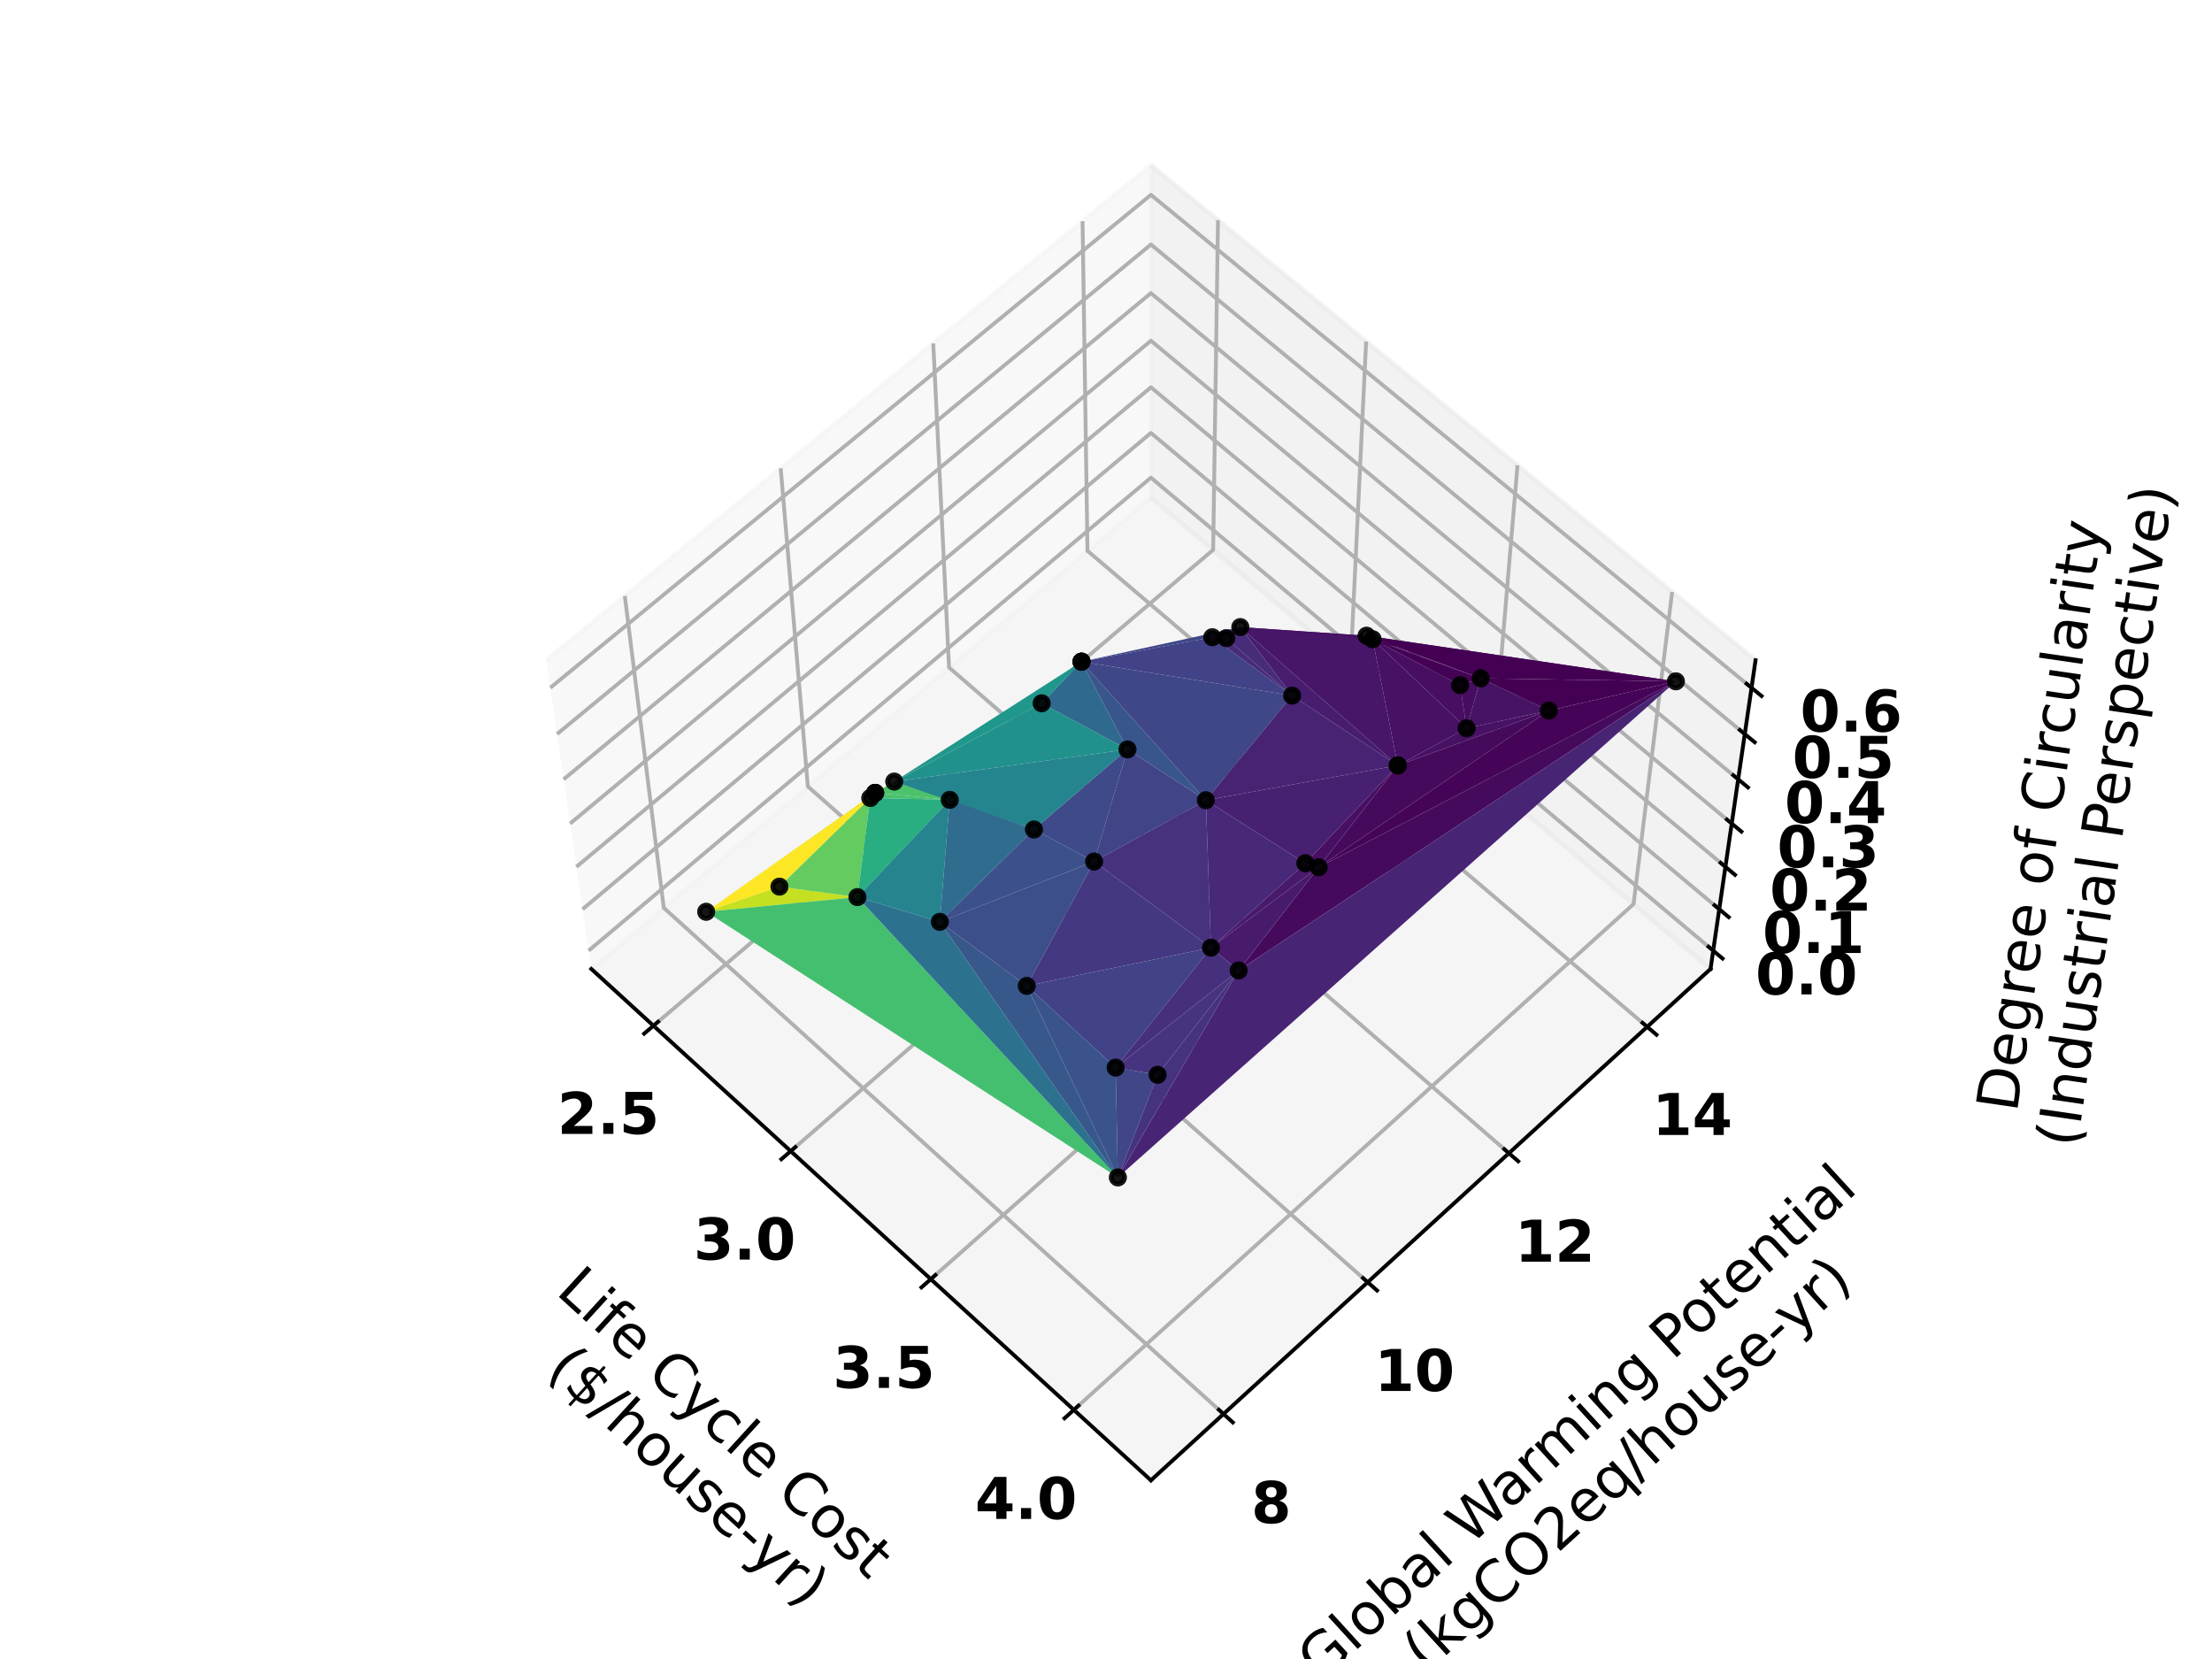 <?xml version="1.0" encoding="utf-8" standalone="no"?>
<!DOCTYPE svg PUBLIC "-//W3C//DTD SVG 1.1//EN"
  "http://www.w3.org/Graphics/SVG/1.1/DTD/svg11.dtd">
<!-- Created with matplotlib (https://matplotlib.org/) -->
<svg height="345.6pt" version="1.1" viewBox="0 0 460.8 345.6" width="460.8pt" xmlns="http://www.w3.org/2000/svg" xmlns:xlink="http://www.w3.org/1999/xlink">
 <defs>
  <style type="text/css">*{stroke-linecap:butt;stroke-linejoin:round;}</style>
 </defs>
 <g id="figure_1">
  <g id="patch_1">
   <path d="M 0 345.6 
L 460.8 345.6 
L 460.8 0 
L 0 0 
z
" style="fill:#ffffff;"/>
  </g>
  <g id="patch_2">
   <path d="M 103.104 307.584 
L 369.216 307.584 
L 369.216 41.472 
L 103.104 41.472 
z
" style="fill:#ffffff;"/>
  </g>
  <g id="pane3d_1">
   <g id="patch_3">
    <path d="M 123.176 201.845 
L 239.756 103.612 
L 239.756 34.427 
L 113.799 137.533 
" style="fill:#f2f2f2;opacity:0.5;stroke:#f2f2f2;stroke-linejoin:miter;"/>
   </g>
  </g>
  <g id="pane3d_2">
   <g id="patch_4">
    <path d="M 239.756 103.612 
L 356.336 201.845 
L 365.713 137.533 
L 239.756 34.427 
" style="fill:#e6e6e6;opacity:0.5;stroke:#e6e6e6;stroke-linejoin:miter;"/>
   </g>
  </g>
  <g id="pane3d_3">
   <g id="patch_5">
    <path d="M 123.176 201.845 
L 239.756 308.376 
L 356.336 201.845 
L 239.756 103.612 
" style="fill:#ececec;opacity:0.5;stroke:#ececec;stroke-linejoin:miter;"/>
   </g>
  </g>
  <g id="axis3d_1">
   <g id="line2d_1">
    <path d="M 123.176 201.845 
L 239.756 308.376 
" style="fill:none;stroke:#000000;stroke-linecap:square;stroke-width:0.8;"/>
   </g>
   <g id="text_1">
    <!-- Life Cycle Cost -->
    <g transform="translate(115.569 269.376)rotate(-317.579)scale(0.12 -0.12)">
     <defs>
      <path d="M 9.812 72.906 
L 19.672 72.906 
L 19.672 8.297 
L 55.172 8.297 
L 55.172 0 
L 9.812 0 
z
" id="DejaVuSans-76"/>
      <path d="M 9.422 54.688 
L 18.406 54.688 
L 18.406 0 
L 9.422 0 
z
M 9.422 75.984 
L 18.406 75.984 
L 18.406 64.594 
L 9.422 64.594 
z
" id="DejaVuSans-105"/>
      <path d="M 37.109 75.984 
L 37.109 68.5 
L 28.516 68.5 
Q 23.688 68.5 21.797 66.547 
Q 19.922 64.594 19.922 59.516 
L 19.922 54.688 
L 34.719 54.688 
L 34.719 47.703 
L 19.922 47.703 
L 19.922 0 
L 10.891 0 
L 10.891 47.703 
L 2.297 47.703 
L 2.297 54.688 
L 10.891 54.688 
L 10.891 58.5 
Q 10.891 67.625 15.141 71.797 
Q 19.391 75.984 28.609 75.984 
z
" id="DejaVuSans-102"/>
      <path d="M 56.203 29.594 
L 56.203 25.203 
L 14.891 25.203 
Q 15.484 15.922 20.484 11.062 
Q 25.484 6.203 34.422 6.203 
Q 39.594 6.203 44.453 7.469 
Q 49.312 8.734 54.109 11.281 
L 54.109 2.781 
Q 49.266 0.734 44.188 -0.344 
Q 39.109 -1.422 33.891 -1.422 
Q 20.797 -1.422 13.156 6.188 
Q 5.516 13.812 5.516 26.812 
Q 5.516 40.234 12.766 48.109 
Q 20.016 56 32.328 56 
Q 43.359 56 49.781 48.891 
Q 56.203 41.797 56.203 29.594 
z
M 47.219 32.234 
Q 47.125 39.594 43.094 43.984 
Q 39.062 48.391 32.422 48.391 
Q 24.906 48.391 20.391 44.141 
Q 15.875 39.891 15.188 32.172 
z
" id="DejaVuSans-101"/>
      <path id="DejaVuSans-32"/>
      <path d="M 64.406 67.281 
L 64.406 56.891 
Q 59.422 61.531 53.781 63.812 
Q 48.141 66.109 41.797 66.109 
Q 29.297 66.109 22.656 58.469 
Q 16.016 50.828 16.016 36.375 
Q 16.016 21.969 22.656 14.328 
Q 29.297 6.688 41.797 6.688 
Q 48.141 6.688 53.781 8.984 
Q 59.422 11.281 64.406 15.922 
L 64.406 5.609 
Q 59.234 2.094 53.438 0.328 
Q 47.656 -1.422 41.219 -1.422 
Q 24.656 -1.422 15.125 8.703 
Q 5.609 18.844 5.609 36.375 
Q 5.609 53.953 15.125 64.078 
Q 24.656 74.219 41.219 74.219 
Q 47.75 74.219 53.531 72.484 
Q 59.328 70.75 64.406 67.281 
z
" id="DejaVuSans-67"/>
      <path d="M 32.172 -5.078 
Q 28.375 -14.844 24.75 -17.812 
Q 21.141 -20.797 15.094 -20.797 
L 7.906 -20.797 
L 7.906 -13.281 
L 13.188 -13.281 
Q 16.891 -13.281 18.938 -11.516 
Q 21 -9.766 23.484 -3.219 
L 25.094 0.875 
L 2.984 54.688 
L 12.5 54.688 
L 29.594 11.922 
L 46.688 54.688 
L 56.203 54.688 
z
" id="DejaVuSans-121"/>
      <path d="M 48.781 52.594 
L 48.781 44.188 
Q 44.969 46.297 41.141 47.344 
Q 37.312 48.391 33.406 48.391 
Q 24.656 48.391 19.812 42.844 
Q 14.984 37.312 14.984 27.297 
Q 14.984 17.281 19.812 11.734 
Q 24.656 6.203 33.406 6.203 
Q 37.312 6.203 41.141 7.25 
Q 44.969 8.297 48.781 10.406 
L 48.781 2.094 
Q 45.016 0.344 40.984 -0.531 
Q 36.969 -1.422 32.422 -1.422 
Q 20.062 -1.422 12.781 6.344 
Q 5.516 14.109 5.516 27.297 
Q 5.516 40.672 12.859 48.328 
Q 20.219 56 33.016 56 
Q 37.156 56 41.109 55.141 
Q 45.062 54.297 48.781 52.594 
z
" id="DejaVuSans-99"/>
      <path d="M 9.422 75.984 
L 18.406 75.984 
L 18.406 0 
L 9.422 0 
z
" id="DejaVuSans-108"/>
      <path d="M 30.609 48.391 
Q 23.391 48.391 19.188 42.75 
Q 14.984 37.109 14.984 27.297 
Q 14.984 17.484 19.156 11.844 
Q 23.344 6.203 30.609 6.203 
Q 37.797 6.203 41.984 11.859 
Q 46.188 17.531 46.188 27.297 
Q 46.188 37.016 41.984 42.703 
Q 37.797 48.391 30.609 48.391 
z
M 30.609 56 
Q 42.328 56 49.016 48.375 
Q 55.719 40.766 55.719 27.297 
Q 55.719 13.875 49.016 6.219 
Q 42.328 -1.422 30.609 -1.422 
Q 18.844 -1.422 12.172 6.219 
Q 5.516 13.875 5.516 27.297 
Q 5.516 40.766 12.172 48.375 
Q 18.844 56 30.609 56 
z
" id="DejaVuSans-111"/>
      <path d="M 44.281 53.078 
L 44.281 44.578 
Q 40.484 46.531 36.375 47.5 
Q 32.281 48.484 27.875 48.484 
Q 21.188 48.484 17.844 46.438 
Q 14.5 44.391 14.5 40.281 
Q 14.5 37.156 16.891 35.375 
Q 19.281 33.594 26.516 31.984 
L 29.594 31.297 
Q 39.156 29.25 43.188 25.516 
Q 47.219 21.781 47.219 15.094 
Q 47.219 7.469 41.188 3.016 
Q 35.156 -1.422 24.609 -1.422 
Q 20.219 -1.422 15.453 -0.562 
Q 10.688 0.297 5.422 2 
L 5.422 11.281 
Q 10.406 8.688 15.234 7.391 
Q 20.062 6.109 24.812 6.109 
Q 31.156 6.109 34.562 8.281 
Q 37.984 10.453 37.984 14.406 
Q 37.984 18.062 35.516 20.016 
Q 33.062 21.969 24.703 23.781 
L 21.578 24.516 
Q 13.234 26.266 9.516 29.906 
Q 5.812 33.547 5.812 39.891 
Q 5.812 47.609 11.281 51.797 
Q 16.75 56 26.812 56 
Q 31.781 56 36.172 55.266 
Q 40.578 54.547 44.281 53.078 
z
" id="DejaVuSans-115"/>
      <path d="M 18.312 70.219 
L 18.312 54.688 
L 36.812 54.688 
L 36.812 47.703 
L 18.312 47.703 
L 18.312 18.016 
Q 18.312 11.328 20.141 9.422 
Q 21.969 7.516 27.594 7.516 
L 36.812 7.516 
L 36.812 0 
L 27.594 0 
Q 17.188 0 13.234 3.875 
Q 9.281 7.766 9.281 18.016 
L 9.281 47.703 
L 2.688 47.703 
L 2.688 54.688 
L 9.281 54.688 
L 9.281 70.219 
z
" id="DejaVuSans-116"/>
     </defs>
     <use xlink:href="#DejaVuSans-76"/>
     <use x="55.713" xlink:href="#DejaVuSans-105"/>
     <use x="83.496" xlink:href="#DejaVuSans-102"/>
     <use x="118.701" xlink:href="#DejaVuSans-101"/>
     <use x="180.225" xlink:href="#DejaVuSans-32"/>
     <use x="212.012" xlink:href="#DejaVuSans-67"/>
     <use x="281.836" xlink:href="#DejaVuSans-121"/>
     <use x="341.016" xlink:href="#DejaVuSans-99"/>
     <use x="395.996" xlink:href="#DejaVuSans-108"/>
     <use x="423.779" xlink:href="#DejaVuSans-101"/>
     <use x="485.303" xlink:href="#DejaVuSans-32"/>
     <use x="517.09" xlink:href="#DejaVuSans-67"/>
     <use x="586.914" xlink:href="#DejaVuSans-111"/>
     <use x="648.096" xlink:href="#DejaVuSans-115"/>
     <use x="700.195" xlink:href="#DejaVuSans-116"/>
    </g>
    <!--  ($/house-yr) -->
    <g transform="translate(110.762 283.185)rotate(-317.579)scale(0.12 -0.12)">
     <defs>
      <path d="M 31 75.875 
Q 24.469 64.656 21.281 53.656 
Q 18.109 42.672 18.109 31.391 
Q 18.109 20.125 21.312 9.062 
Q 24.516 -2 31 -13.188 
L 23.188 -13.188 
Q 15.875 -1.703 12.234 9.375 
Q 8.594 20.453 8.594 31.391 
Q 8.594 42.281 12.203 53.312 
Q 15.828 64.359 23.188 75.875 
z
" id="DejaVuSans-40"/>
      <path d="M 33.797 -14.703 
L 28.906 -14.703 
L 28.859 0 
Q 23.734 0.094 18.609 1.188 
Q 13.484 2.297 8.297 4.5 
L 8.297 13.281 
Q 13.281 10.156 18.375 8.562 
Q 23.484 6.984 28.906 6.938 
L 28.906 29.203 
Q 18.109 30.953 13.203 35.156 
Q 8.297 39.359 8.297 46.688 
Q 8.297 54.641 13.625 59.219 
Q 18.953 63.812 28.906 64.5 
L 28.906 75.984 
L 33.797 75.984 
L 33.797 64.656 
Q 38.328 64.453 42.578 63.688 
Q 46.828 62.938 50.875 61.625 
L 50.875 53.078 
Q 46.828 55.125 42.547 56.25 
Q 38.281 57.375 33.797 57.562 
L 33.797 36.719 
Q 44.875 35.016 50.094 30.609 
Q 55.328 26.219 55.328 18.609 
Q 55.328 10.359 49.781 5.594 
Q 44.234 0.828 33.797 0.094 
z
M 28.906 37.594 
L 28.906 57.625 
Q 23.25 56.984 20.266 54.391 
Q 17.281 51.812 17.281 47.516 
Q 17.281 43.312 20.031 40.969 
Q 22.797 38.625 28.906 37.594 
z
M 33.797 28.219 
L 33.797 7.078 
Q 39.984 7.906 43.141 10.594 
Q 46.297 13.281 46.297 17.672 
Q 46.297 21.969 43.281 24.5 
Q 40.281 27.047 33.797 28.219 
z
" id="DejaVuSans-36"/>
      <path d="M 25.391 72.906 
L 33.688 72.906 
L 8.297 -9.281 
L 0 -9.281 
z
" id="DejaVuSans-47"/>
      <path d="M 54.891 33.016 
L 54.891 0 
L 45.906 0 
L 45.906 32.719 
Q 45.906 40.484 42.875 44.328 
Q 39.844 48.188 33.797 48.188 
Q 26.516 48.188 22.312 43.547 
Q 18.109 38.922 18.109 30.906 
L 18.109 0 
L 9.078 0 
L 9.078 75.984 
L 18.109 75.984 
L 18.109 46.188 
Q 21.344 51.125 25.703 53.562 
Q 30.078 56 35.797 56 
Q 45.219 56 50.047 50.172 
Q 54.891 44.344 54.891 33.016 
z
" id="DejaVuSans-104"/>
      <path d="M 8.5 21.578 
L 8.5 54.688 
L 17.484 54.688 
L 17.484 21.922 
Q 17.484 14.156 20.5 10.266 
Q 23.531 6.391 29.594 6.391 
Q 36.859 6.391 41.078 11.031 
Q 45.312 15.672 45.312 23.688 
L 45.312 54.688 
L 54.297 54.688 
L 54.297 0 
L 45.312 0 
L 45.312 8.406 
Q 42.047 3.422 37.719 1 
Q 33.406 -1.422 27.688 -1.422 
Q 18.266 -1.422 13.375 4.438 
Q 8.5 10.297 8.5 21.578 
z
M 31.109 56 
z
" id="DejaVuSans-117"/>
      <path d="M 4.891 31.391 
L 31.203 31.391 
L 31.203 23.391 
L 4.891 23.391 
z
" id="DejaVuSans-45"/>
      <path d="M 41.109 46.297 
Q 39.594 47.172 37.812 47.578 
Q 36.031 48 33.891 48 
Q 26.266 48 22.188 43.047 
Q 18.109 38.094 18.109 28.812 
L 18.109 0 
L 9.078 0 
L 9.078 54.688 
L 18.109 54.688 
L 18.109 46.188 
Q 20.953 51.172 25.484 53.578 
Q 30.031 56 36.531 56 
Q 37.453 56 38.578 55.875 
Q 39.703 55.766 41.062 55.516 
z
" id="DejaVuSans-114"/>
      <path d="M 8.016 75.875 
L 15.828 75.875 
Q 23.141 64.359 26.781 53.312 
Q 30.422 42.281 30.422 31.391 
Q 30.422 20.453 26.781 9.375 
Q 23.141 -1.703 15.828 -13.188 
L 8.016 -13.188 
Q 14.5 -2 17.703 9.062 
Q 20.906 20.125 20.906 31.391 
Q 20.906 42.672 17.703 53.656 
Q 14.5 64.656 8.016 75.875 
z
" id="DejaVuSans-41"/>
     </defs>
     <use xlink:href="#DejaVuSans-32"/>
     <use x="31.787" xlink:href="#DejaVuSans-40"/>
     <use x="70.801" xlink:href="#DejaVuSans-36"/>
     <use x="134.424" xlink:href="#DejaVuSans-47"/>
     <use x="168.115" xlink:href="#DejaVuSans-104"/>
     <use x="231.494" xlink:href="#DejaVuSans-111"/>
     <use x="292.676" xlink:href="#DejaVuSans-117"/>
     <use x="356.055" xlink:href="#DejaVuSans-115"/>
     <use x="408.154" xlink:href="#DejaVuSans-101"/>
     <use x="469.678" xlink:href="#DejaVuSans-45"/>
     <use x="504.012" xlink:href="#DejaVuSans-121"/>
     <use x="563.191" xlink:href="#DejaVuSans-114"/>
     <use x="604.305" xlink:href="#DejaVuSans-41"/>
    </g>
   </g>
   <g id="Line3DCollection_1">
    <path d="M 136.124 213.677 
L 252.723 114.538 
L 253.727 45.863 
" style="fill:none;stroke:#b0b0b0;stroke-width:0.8;"/>
    <path d="M 164.713 239.802 
L 281.337 138.649 
L 284.591 71.128 
" style="fill:none;stroke:#b0b0b0;stroke-width:0.8;"/>
    <path d="M 193.898 266.471 
L 310.524 163.242 
L 316.122 96.938 
" style="fill:none;stroke:#b0b0b0;stroke-width:0.8;"/>
    <path d="M 223.697 293.701 
L 340.3 188.332 
L 348.34 123.312 
" style="fill:none;stroke:#b0b0b0;stroke-width:0.8;"/>
   </g>
   <g id="xtick_1">
    <g id="line2d_2">
     <path d="M 137.094 212.852 
L 134.181 215.329 
" style="fill:none;stroke:#000000;stroke-linecap:square;stroke-width:0.8;"/>
    </g>
    <g id="text_2">
     <!-- 2.5 -->
     <g transform="translate(116.097 236.206)scale(0.12 -0.12)">
      <defs>
       <path d="M 28.812 13.812 
L 60.891 13.812 
L 60.891 0 
L 7.906 0 
L 7.906 13.812 
L 34.516 37.312 
Q 38.094 40.531 39.797 43.609 
Q 41.5 46.688 41.5 50 
Q 41.5 55.125 38.062 58.25 
Q 34.625 61.375 28.906 61.375 
Q 24.516 61.375 19.281 59.5 
Q 14.062 57.625 8.109 53.906 
L 8.109 69.922 
Q 14.453 72.016 20.656 73.109 
Q 26.859 74.219 32.812 74.219 
Q 45.906 74.219 53.156 68.453 
Q 60.406 62.703 60.406 52.391 
Q 60.406 46.438 57.328 41.281 
Q 54.25 36.141 44.391 27.484 
z
" id="DejaVuSans-Bold-50"/>
       <path d="M 10.203 18.891 
L 27.781 18.891 
L 27.781 0 
L 10.203 0 
z
" id="DejaVuSans-Bold-46"/>
       <path d="M 10.594 72.906 
L 57.328 72.906 
L 57.328 59.078 
L 25.594 59.078 
L 25.594 47.797 
Q 27.734 48.391 29.906 48.703 
Q 32.078 49.031 34.422 49.031 
Q 47.75 49.031 55.172 42.359 
Q 62.594 35.688 62.594 23.781 
Q 62.594 11.969 54.516 5.266 
Q 46.438 -1.422 32.078 -1.422 
Q 25.875 -1.422 19.797 -0.219 
Q 13.719 0.984 7.719 3.422 
L 7.719 18.219 
Q 13.672 14.797 19.016 13.078 
Q 24.359 11.375 29.109 11.375 
Q 35.938 11.375 39.859 14.719 
Q 43.797 18.062 43.797 23.781 
Q 43.797 29.547 39.859 32.859 
Q 35.938 36.188 29.109 36.188 
Q 25.047 36.188 20.453 35.125 
Q 15.875 34.078 10.594 31.891 
z
" id="DejaVuSans-Bold-53"/>
      </defs>
      <use xlink:href="#DejaVuSans-Bold-50"/>
      <use x="69.58" xlink:href="#DejaVuSans-Bold-46"/>
      <use x="107.568" xlink:href="#DejaVuSans-Bold-53"/>
     </g>
    </g>
   </g>
   <g id="xtick_2">
    <g id="line2d_3">
     <path d="M 165.684 238.959 
L 162.769 241.488 
" style="fill:none;stroke:#000000;stroke-linecap:square;stroke-width:0.8;"/>
    </g>
    <g id="text_3">
     <!-- 3.0 -->
     <g transform="translate(144.508 262.395)scale(0.12 -0.12)">
      <defs>
       <path d="M 46.578 39.312 
Q 53.953 37.406 57.781 32.688 
Q 61.625 27.984 61.625 20.703 
Q 61.625 9.859 53.312 4.219 
Q 45.016 -1.422 29.109 -1.422 
Q 23.484 -1.422 17.844 -0.516 
Q 12.203 0.391 6.688 2.203 
L 6.688 16.703 
Q 11.969 14.062 17.156 12.719 
Q 22.359 11.375 27.391 11.375 
Q 34.859 11.375 38.844 13.953 
Q 42.828 16.547 42.828 21.391 
Q 42.828 26.375 38.75 28.938 
Q 34.672 31.5 26.703 31.5 
L 19.188 31.5 
L 19.188 43.609 
L 27.094 43.609 
Q 34.188 43.609 37.641 45.828 
Q 41.109 48.047 41.109 52.594 
Q 41.109 56.781 37.734 59.078 
Q 34.375 61.375 28.219 61.375 
Q 23.688 61.375 19.047 60.344 
Q 14.406 59.328 9.812 57.328 
L 9.812 71.094 
Q 15.375 72.656 20.844 73.438 
Q 26.312 74.219 31.594 74.219 
Q 45.797 74.219 52.844 69.547 
Q 59.906 64.891 59.906 55.516 
Q 59.906 49.125 56.531 45.047 
Q 53.172 40.969 46.578 39.312 
z
" id="DejaVuSans-Bold-51"/>
       <path d="M 46 36.531 
Q 46 50.203 43.438 55.781 
Q 40.875 61.375 34.812 61.375 
Q 28.766 61.375 26.172 55.781 
Q 23.578 50.203 23.578 36.531 
Q 23.578 22.703 26.172 17.031 
Q 28.766 11.375 34.812 11.375 
Q 40.828 11.375 43.406 17.031 
Q 46 22.703 46 36.531 
z
M 64.797 36.375 
Q 64.797 18.266 56.984 8.422 
Q 49.172 -1.422 34.812 -1.422 
Q 20.406 -1.422 12.594 8.422 
Q 4.781 18.266 4.781 36.375 
Q 4.781 54.547 12.594 64.375 
Q 20.406 74.219 34.812 74.219 
Q 49.172 74.219 56.984 64.375 
Q 64.797 54.547 64.797 36.375 
z
" id="DejaVuSans-Bold-48"/>
      </defs>
      <use xlink:href="#DejaVuSans-Bold-51"/>
      <use x="69.58" xlink:href="#DejaVuSans-Bold-46"/>
      <use x="107.568" xlink:href="#DejaVuSans-Bold-48"/>
     </g>
    </g>
   </g>
   <g id="xtick_3">
    <g id="line2d_4">
     <path d="M 194.87 265.611 
L 191.953 268.192 
" style="fill:none;stroke:#000000;stroke-linecap:square;stroke-width:0.8;"/>
    </g>
    <g id="text_4">
     <!-- 3.5 -->
     <g transform="translate(173.509 289.127)scale(0.12 -0.12)">
      <use xlink:href="#DejaVuSans-Bold-51"/>
      <use x="69.58" xlink:href="#DejaVuSans-Bold-46"/>
      <use x="107.568" xlink:href="#DejaVuSans-Bold-53"/>
     </g>
    </g>
   </g>
   <g id="xtick_4">
    <g id="line2d_5">
     <path d="M 224.669 292.823 
L 221.752 295.459 
" style="fill:none;stroke:#000000;stroke-linecap:square;stroke-width:0.8;"/>
    </g>
    <g id="text_5">
     <!-- 4.0 -->
     <g transform="translate(203.12 316.42)scale(0.12 -0.12)">
      <defs>
       <path d="M 36.812 57.422 
L 16.219 26.906 
L 36.812 26.906 
z
M 33.688 72.906 
L 54.594 72.906 
L 54.594 26.906 
L 64.984 26.906 
L 64.984 13.281 
L 54.594 13.281 
L 54.594 0 
L 36.812 0 
L 36.812 13.281 
L 4.5 13.281 
L 4.5 29.391 
z
" id="DejaVuSans-Bold-52"/>
      </defs>
      <use xlink:href="#DejaVuSans-Bold-52"/>
      <use x="69.58" xlink:href="#DejaVuSans-Bold-46"/>
      <use x="107.568" xlink:href="#DejaVuSans-Bold-48"/>
     </g>
    </g>
   </g>
  </g>
  <g id="axis3d_2">
   <g id="line2d_6">
    <path d="M 356.336 201.845 
L 239.756 308.376 
" style="fill:none;stroke:#000000;stroke-linecap:square;stroke-width:0.8;"/>
   </g>
   <g id="text_6">
    <!-- Global Warming Potential -->
    <g transform="translate(275.128 350.535)rotate(-42.421)scale(0.12 -0.12)">
     <defs>
      <path d="M 59.516 10.406 
L 59.516 29.984 
L 43.406 29.984 
L 43.406 38.094 
L 69.281 38.094 
L 69.281 6.781 
Q 63.578 2.734 56.688 0.656 
Q 49.812 -1.422 42 -1.422 
Q 24.906 -1.422 15.25 8.562 
Q 5.609 18.562 5.609 36.375 
Q 5.609 54.25 15.25 64.234 
Q 24.906 74.219 42 74.219 
Q 49.125 74.219 55.547 72.453 
Q 61.969 70.703 67.391 67.281 
L 67.391 56.781 
Q 61.922 61.422 55.766 63.766 
Q 49.609 66.109 42.828 66.109 
Q 29.438 66.109 22.719 58.641 
Q 16.016 51.172 16.016 36.375 
Q 16.016 21.625 22.719 14.156 
Q 29.438 6.688 42.828 6.688 
Q 48.047 6.688 52.141 7.594 
Q 56.25 8.5 59.516 10.406 
z
" id="DejaVuSans-71"/>
      <path d="M 48.688 27.297 
Q 48.688 37.203 44.609 42.844 
Q 40.531 48.484 33.406 48.484 
Q 26.266 48.484 22.188 42.844 
Q 18.109 37.203 18.109 27.297 
Q 18.109 17.391 22.188 11.75 
Q 26.266 6.109 33.406 6.109 
Q 40.531 6.109 44.609 11.75 
Q 48.688 17.391 48.688 27.297 
z
M 18.109 46.391 
Q 20.953 51.266 25.266 53.625 
Q 29.594 56 35.594 56 
Q 45.562 56 51.781 48.094 
Q 58.016 40.188 58.016 27.297 
Q 58.016 14.406 51.781 6.484 
Q 45.562 -1.422 35.594 -1.422 
Q 29.594 -1.422 25.266 0.953 
Q 20.953 3.328 18.109 8.203 
L 18.109 0 
L 9.078 0 
L 9.078 75.984 
L 18.109 75.984 
z
" id="DejaVuSans-98"/>
      <path d="M 34.281 27.484 
Q 23.391 27.484 19.188 25 
Q 14.984 22.516 14.984 16.5 
Q 14.984 11.719 18.141 8.906 
Q 21.297 6.109 26.703 6.109 
Q 34.188 6.109 38.703 11.406 
Q 43.219 16.703 43.219 25.484 
L 43.219 27.484 
z
M 52.203 31.203 
L 52.203 0 
L 43.219 0 
L 43.219 8.297 
Q 40.141 3.328 35.547 0.953 
Q 30.953 -1.422 24.312 -1.422 
Q 15.922 -1.422 10.953 3.297 
Q 6 8.016 6 15.922 
Q 6 25.141 12.172 29.828 
Q 18.359 34.516 30.609 34.516 
L 43.219 34.516 
L 43.219 35.406 
Q 43.219 41.609 39.141 45 
Q 35.062 48.391 27.688 48.391 
Q 23 48.391 18.547 47.266 
Q 14.109 46.141 10.016 43.891 
L 10.016 52.203 
Q 14.938 54.109 19.578 55.047 
Q 24.219 56 28.609 56 
Q 40.484 56 46.344 49.844 
Q 52.203 43.703 52.203 31.203 
z
" id="DejaVuSans-97"/>
      <path d="M 3.328 72.906 
L 13.281 72.906 
L 28.609 11.281 
L 43.891 72.906 
L 54.984 72.906 
L 70.312 11.281 
L 85.594 72.906 
L 95.609 72.906 
L 77.297 0 
L 64.891 0 
L 49.516 63.281 
L 33.984 0 
L 21.578 0 
z
" id="DejaVuSans-87"/>
      <path d="M 52 44.188 
Q 55.375 50.25 60.062 53.125 
Q 64.75 56 71.094 56 
Q 79.641 56 84.281 50.016 
Q 88.922 44.047 88.922 33.016 
L 88.922 0 
L 79.891 0 
L 79.891 32.719 
Q 79.891 40.578 77.094 44.375 
Q 74.312 48.188 68.609 48.188 
Q 61.625 48.188 57.562 43.547 
Q 53.516 38.922 53.516 30.906 
L 53.516 0 
L 44.484 0 
L 44.484 32.719 
Q 44.484 40.625 41.703 44.406 
Q 38.922 48.188 33.109 48.188 
Q 26.219 48.188 22.156 43.531 
Q 18.109 38.875 18.109 30.906 
L 18.109 0 
L 9.078 0 
L 9.078 54.688 
L 18.109 54.688 
L 18.109 46.188 
Q 21.188 51.219 25.484 53.609 
Q 29.781 56 35.688 56 
Q 41.656 56 45.828 52.969 
Q 50 49.953 52 44.188 
z
" id="DejaVuSans-109"/>
      <path d="M 54.891 33.016 
L 54.891 0 
L 45.906 0 
L 45.906 32.719 
Q 45.906 40.484 42.875 44.328 
Q 39.844 48.188 33.797 48.188 
Q 26.516 48.188 22.312 43.547 
Q 18.109 38.922 18.109 30.906 
L 18.109 0 
L 9.078 0 
L 9.078 54.688 
L 18.109 54.688 
L 18.109 46.188 
Q 21.344 51.125 25.703 53.562 
Q 30.078 56 35.797 56 
Q 45.219 56 50.047 50.172 
Q 54.891 44.344 54.891 33.016 
z
" id="DejaVuSans-110"/>
      <path d="M 45.406 27.984 
Q 45.406 37.75 41.375 43.109 
Q 37.359 48.484 30.078 48.484 
Q 22.859 48.484 18.828 43.109 
Q 14.797 37.75 14.797 27.984 
Q 14.797 18.266 18.828 12.891 
Q 22.859 7.516 30.078 7.516 
Q 37.359 7.516 41.375 12.891 
Q 45.406 18.266 45.406 27.984 
z
M 54.391 6.781 
Q 54.391 -7.172 48.188 -13.984 
Q 42 -20.797 29.203 -20.797 
Q 24.469 -20.797 20.266 -20.094 
Q 16.062 -19.391 12.109 -17.922 
L 12.109 -9.188 
Q 16.062 -11.328 19.922 -12.344 
Q 23.781 -13.375 27.781 -13.375 
Q 36.625 -13.375 41.016 -8.766 
Q 45.406 -4.156 45.406 5.172 
L 45.406 9.625 
Q 42.625 4.781 38.281 2.391 
Q 33.938 0 27.875 0 
Q 17.828 0 11.672 7.656 
Q 5.516 15.328 5.516 27.984 
Q 5.516 40.672 11.672 48.328 
Q 17.828 56 27.875 56 
Q 33.938 56 38.281 53.609 
Q 42.625 51.219 45.406 46.391 
L 45.406 54.688 
L 54.391 54.688 
z
" id="DejaVuSans-103"/>
      <path d="M 19.672 64.797 
L 19.672 37.406 
L 32.078 37.406 
Q 38.969 37.406 42.719 40.969 
Q 46.484 44.531 46.484 51.125 
Q 46.484 57.672 42.719 61.234 
Q 38.969 64.797 32.078 64.797 
z
M 9.812 72.906 
L 32.078 72.906 
Q 44.344 72.906 50.609 67.359 
Q 56.891 61.812 56.891 51.125 
Q 56.891 40.328 50.609 34.812 
Q 44.344 29.297 32.078 29.297 
L 19.672 29.297 
L 19.672 0 
L 9.812 0 
z
" id="DejaVuSans-80"/>
     </defs>
     <use xlink:href="#DejaVuSans-71"/>
     <use x="77.49" xlink:href="#DejaVuSans-108"/>
     <use x="105.273" xlink:href="#DejaVuSans-111"/>
     <use x="166.455" xlink:href="#DejaVuSans-98"/>
     <use x="229.932" xlink:href="#DejaVuSans-97"/>
     <use x="291.211" xlink:href="#DejaVuSans-108"/>
     <use x="318.994" xlink:href="#DejaVuSans-32"/>
     <use x="350.781" xlink:href="#DejaVuSans-87"/>
     <use x="443.283" xlink:href="#DejaVuSans-97"/>
     <use x="504.562" xlink:href="#DejaVuSans-114"/>
     <use x="543.926" xlink:href="#DejaVuSans-109"/>
     <use x="641.338" xlink:href="#DejaVuSans-105"/>
     <use x="669.121" xlink:href="#DejaVuSans-110"/>
     <use x="732.5" xlink:href="#DejaVuSans-103"/>
     <use x="795.977" xlink:href="#DejaVuSans-32"/>
     <use x="827.764" xlink:href="#DejaVuSans-80"/>
     <use x="884.441" xlink:href="#DejaVuSans-111"/>
     <use x="945.623" xlink:href="#DejaVuSans-116"/>
     <use x="984.832" xlink:href="#DejaVuSans-101"/>
     <use x="1046.355" xlink:href="#DejaVuSans-110"/>
     <use x="1109.734" xlink:href="#DejaVuSans-116"/>
     <use x="1148.943" xlink:href="#DejaVuSans-105"/>
     <use x="1176.727" xlink:href="#DejaVuSans-97"/>
     <use x="1238.006" xlink:href="#DejaVuSans-108"/>
    </g>
    <!--  (kgCO2eq/house-yr) -->
    <g transform="translate(294.27 351.246)rotate(-42.421)scale(0.12 -0.12)">
     <defs>
      <path d="M 9.078 75.984 
L 18.109 75.984 
L 18.109 31.109 
L 44.922 54.688 
L 56.391 54.688 
L 27.391 29.109 
L 57.625 0 
L 45.906 0 
L 18.109 26.703 
L 18.109 0 
L 9.078 0 
z
" id="DejaVuSans-107"/>
      <path d="M 39.406 66.219 
Q 28.656 66.219 22.328 58.203 
Q 16.016 50.203 16.016 36.375 
Q 16.016 22.609 22.328 14.594 
Q 28.656 6.594 39.406 6.594 
Q 50.141 6.594 56.422 14.594 
Q 62.703 22.609 62.703 36.375 
Q 62.703 50.203 56.422 58.203 
Q 50.141 66.219 39.406 66.219 
z
M 39.406 74.219 
Q 54.734 74.219 63.906 63.938 
Q 73.094 53.656 73.094 36.375 
Q 73.094 19.141 63.906 8.859 
Q 54.734 -1.422 39.406 -1.422 
Q 24.031 -1.422 14.812 8.828 
Q 5.609 19.094 5.609 36.375 
Q 5.609 53.656 14.812 63.938 
Q 24.031 74.219 39.406 74.219 
z
" id="DejaVuSans-79"/>
      <path d="M 19.188 8.297 
L 53.609 8.297 
L 53.609 0 
L 7.328 0 
L 7.328 8.297 
Q 12.938 14.109 22.625 23.891 
Q 32.328 33.688 34.812 36.531 
Q 39.547 41.844 41.422 45.531 
Q 43.312 49.219 43.312 52.781 
Q 43.312 58.594 39.234 62.25 
Q 35.156 65.922 28.609 65.922 
Q 23.969 65.922 18.812 64.312 
Q 13.672 62.703 7.812 59.422 
L 7.812 69.391 
Q 13.766 71.781 18.938 73 
Q 24.125 74.219 28.422 74.219 
Q 39.75 74.219 46.484 68.547 
Q 53.219 62.891 53.219 53.422 
Q 53.219 48.922 51.531 44.891 
Q 49.859 40.875 45.406 35.406 
Q 44.188 33.984 37.641 27.219 
Q 31.109 20.453 19.188 8.297 
z
" id="DejaVuSans-50"/>
      <path d="M 14.797 27.297 
Q 14.797 17.391 18.875 11.75 
Q 22.953 6.109 30.078 6.109 
Q 37.203 6.109 41.297 11.75 
Q 45.406 17.391 45.406 27.297 
Q 45.406 37.203 41.297 42.844 
Q 37.203 48.484 30.078 48.484 
Q 22.953 48.484 18.875 42.844 
Q 14.797 37.203 14.797 27.297 
z
M 45.406 8.203 
Q 42.578 3.328 38.25 0.953 
Q 33.938 -1.422 27.875 -1.422 
Q 17.969 -1.422 11.734 6.484 
Q 5.516 14.406 5.516 27.297 
Q 5.516 40.188 11.734 48.094 
Q 17.969 56 27.875 56 
Q 33.938 56 38.25 53.625 
Q 42.578 51.266 45.406 46.391 
L 45.406 54.688 
L 54.391 54.688 
L 54.391 -20.797 
L 45.406 -20.797 
z
" id="DejaVuSans-113"/>
     </defs>
     <use xlink:href="#DejaVuSans-32"/>
     <use x="31.787" xlink:href="#DejaVuSans-40"/>
     <use x="70.801" xlink:href="#DejaVuSans-107"/>
     <use x="128.711" xlink:href="#DejaVuSans-103"/>
     <use x="192.188" xlink:href="#DejaVuSans-67"/>
     <use x="262.012" xlink:href="#DejaVuSans-79"/>
     <use x="340.723" xlink:href="#DejaVuSans-50"/>
     <use x="404.346" xlink:href="#DejaVuSans-101"/>
     <use x="465.869" xlink:href="#DejaVuSans-113"/>
     <use x="529.346" xlink:href="#DejaVuSans-47"/>
     <use x="563.037" xlink:href="#DejaVuSans-104"/>
     <use x="626.416" xlink:href="#DejaVuSans-111"/>
     <use x="687.598" xlink:href="#DejaVuSans-117"/>
     <use x="750.977" xlink:href="#DejaVuSans-115"/>
     <use x="803.076" xlink:href="#DejaVuSans-101"/>
     <use x="864.6" xlink:href="#DejaVuSans-45"/>
     <use x="898.934" xlink:href="#DejaVuSans-121"/>
     <use x="958.113" xlink:href="#DejaVuSans-114"/>
     <use x="999.227" xlink:href="#DejaVuSans-41"/>
    </g>
   </g>
   <g id="Line3DCollection_2">
    <path d="M 130.159 124.141 
L 138.277 189.121 
L 254.878 294.557 
" style="fill:none;stroke:#b0b0b0;stroke-width:0.8;"/>
    <path d="M 162.636 97.556 
L 168.291 163.83 
L 284.916 267.108 
" style="fill:none;stroke:#b0b0b0;stroke-width:0.8;"/>
    <path d="M 194.415 71.542 
L 197.706 139.044 
L 314.33 240.23 
" style="fill:none;stroke:#b0b0b0;stroke-width:0.8;"/>
    <path d="M 225.517 46.083 
L 226.54 114.748 
L 343.14 213.904 
" style="fill:none;stroke:#b0b0b0;stroke-width:0.8;"/>
   </g>
   <g id="xtick_5">
    <g id="line2d_7">
     <path d="M 253.907 293.678 
L 256.824 296.316 
" style="fill:none;stroke:#000000;stroke-linecap:square;stroke-width:0.8;"/>
    </g>
    <g id="text_7">
     <!-- 8 -->
     <g transform="translate(260.659 317.278)scale(0.12 -0.12)">
      <defs>
       <path d="M 34.812 32.625 
Q 29.547 32.625 26.703 29.734 
Q 23.875 26.859 23.875 21.484 
Q 23.875 16.109 26.703 13.25 
Q 29.547 10.406 34.812 10.406 
Q 40.047 10.406 42.828 13.25 
Q 45.609 16.109 45.609 21.484 
Q 45.609 26.906 42.828 29.766 
Q 40.047 32.625 34.812 32.625 
z
M 21.094 38.812 
Q 14.453 40.828 11.078 44.969 
Q 7.719 49.125 7.719 55.328 
Q 7.719 64.547 14.594 69.375 
Q 21.484 74.219 34.812 74.219 
Q 48.047 74.219 54.922 69.406 
Q 61.812 64.594 61.812 55.328 
Q 61.812 49.125 58.422 44.969 
Q 55.031 40.828 48.391 38.812 
Q 55.812 36.766 59.594 32.156 
Q 63.375 27.547 63.375 20.516 
Q 63.375 9.672 56.172 4.125 
Q 48.969 -1.422 34.812 -1.422 
Q 20.609 -1.422 13.359 4.125 
Q 6.109 9.672 6.109 20.516 
Q 6.109 27.547 9.891 32.156 
Q 13.672 36.766 21.094 38.812 
z
M 25.484 53.422 
Q 25.484 49.078 27.906 46.734 
Q 30.328 44.391 34.812 44.391 
Q 39.203 44.391 41.594 46.734 
Q 44 49.078 44 53.422 
Q 44 57.766 41.594 60.078 
Q 39.203 62.406 34.812 62.406 
Q 30.328 62.406 27.906 60.062 
Q 25.484 57.719 25.484 53.422 
z
" id="DejaVuSans-Bold-56"/>
      </defs>
      <use xlink:href="#DejaVuSans-Bold-56"/>
     </g>
    </g>
   </g>
   <g id="xtick_6">
    <g id="line2d_8">
     <path d="M 283.945 266.248 
L 286.861 268.831 
" style="fill:none;stroke:#000000;stroke-linecap:square;stroke-width:0.8;"/>
    </g>
    <g id="text_8">
     <!-- 10 -->
     <g transform="translate(286.332 289.766)scale(0.12 -0.12)">
      <defs>
       <path d="M 11.719 12.984 
L 28.328 12.984 
L 28.328 60.109 
L 11.281 56.594 
L 11.281 69.391 
L 28.219 72.906 
L 46.094 72.906 
L 46.094 12.984 
L 62.703 12.984 
L 62.703 0 
L 11.719 0 
z
" id="DejaVuSans-Bold-49"/>
      </defs>
      <use xlink:href="#DejaVuSans-Bold-49"/>
      <use x="69.58" xlink:href="#DejaVuSans-Bold-48"/>
     </g>
    </g>
   </g>
   <g id="xtick_7">
    <g id="line2d_9">
     <path d="M 313.359 239.387 
L 316.274 241.916 
" style="fill:none;stroke:#000000;stroke-linecap:square;stroke-width:0.8;"/>
    </g>
    <g id="text_9">
     <!-- 12 -->
     <g transform="translate(315.561 262.824)scale(0.12 -0.12)">
      <use xlink:href="#DejaVuSans-Bold-49"/>
      <use x="69.58" xlink:href="#DejaVuSans-Bold-50"/>
     </g>
    </g>
   </g>
   <g id="xtick_8">
    <g id="line2d_10">
     <path d="M 342.169 213.079 
L 345.082 215.556 
" style="fill:none;stroke:#000000;stroke-linecap:square;stroke-width:0.8;"/>
    </g>
    <g id="text_10">
     <!-- 14 -->
     <g transform="translate(344.191 236.434)scale(0.12 -0.12)">
      <use xlink:href="#DejaVuSans-Bold-49"/>
      <use x="69.58" xlink:href="#DejaVuSans-Bold-52"/>
     </g>
    </g>
   </g>
  </g>
  <g id="axis3d_3">
   <g id="line2d_11">
    <path d="M 356.336 201.845 
L 365.713 137.533 
" style="fill:none;stroke:#000000;stroke-linecap:square;stroke-width:0.8;"/>
   </g>
   <g id="text_11">
    <!-- Degree of Circularity -->
    <g transform="translate(420.15 231.894)rotate(-81.705)scale(0.12 -0.12)">
     <defs>
      <path d="M 19.672 64.797 
L 19.672 8.109 
L 31.594 8.109 
Q 46.688 8.109 53.688 14.938 
Q 60.688 21.781 60.688 36.531 
Q 60.688 51.172 53.688 57.984 
Q 46.688 64.797 31.594 64.797 
z
M 9.812 72.906 
L 30.078 72.906 
Q 51.266 72.906 61.172 64.094 
Q 71.094 55.281 71.094 36.531 
Q 71.094 17.672 61.125 8.828 
Q 51.172 0 30.078 0 
L 9.812 0 
z
" id="DejaVuSans-68"/>
     </defs>
     <use xlink:href="#DejaVuSans-68"/>
     <use x="77.002" xlink:href="#DejaVuSans-101"/>
     <use x="138.525" xlink:href="#DejaVuSans-103"/>
     <use x="202.002" xlink:href="#DejaVuSans-114"/>
     <use x="240.865" xlink:href="#DejaVuSans-101"/>
     <use x="302.389" xlink:href="#DejaVuSans-101"/>
     <use x="363.912" xlink:href="#DejaVuSans-32"/>
     <use x="395.699" xlink:href="#DejaVuSans-111"/>
     <use x="456.881" xlink:href="#DejaVuSans-102"/>
     <use x="492.086" xlink:href="#DejaVuSans-32"/>
     <use x="523.873" xlink:href="#DejaVuSans-67"/>
     <use x="593.697" xlink:href="#DejaVuSans-105"/>
     <use x="621.48" xlink:href="#DejaVuSans-114"/>
     <use x="660.344" xlink:href="#DejaVuSans-99"/>
     <use x="715.324" xlink:href="#DejaVuSans-117"/>
     <use x="778.703" xlink:href="#DejaVuSans-108"/>
     <use x="806.486" xlink:href="#DejaVuSans-97"/>
     <use x="867.766" xlink:href="#DejaVuSans-114"/>
     <use x="908.879" xlink:href="#DejaVuSans-105"/>
     <use x="936.662" xlink:href="#DejaVuSans-116"/>
     <use x="975.871" xlink:href="#DejaVuSans-121"/>
    </g>
    <!--  (Industrial Perspective) -->
    <g transform="translate(432.109 243.013)rotate(-81.705)scale(0.12 -0.12)">
     <defs>
      <path d="M 9.812 72.906 
L 19.672 72.906 
L 19.672 0 
L 9.812 0 
z
" id="DejaVuSans-73"/>
      <path d="M 45.406 46.391 
L 45.406 75.984 
L 54.391 75.984 
L 54.391 0 
L 45.406 0 
L 45.406 8.203 
Q 42.578 3.328 38.25 0.953 
Q 33.938 -1.422 27.875 -1.422 
Q 17.969 -1.422 11.734 6.484 
Q 5.516 14.406 5.516 27.297 
Q 5.516 40.188 11.734 48.094 
Q 17.969 56 27.875 56 
Q 33.938 56 38.25 53.625 
Q 42.578 51.266 45.406 46.391 
z
M 14.797 27.297 
Q 14.797 17.391 18.875 11.75 
Q 22.953 6.109 30.078 6.109 
Q 37.203 6.109 41.297 11.75 
Q 45.406 17.391 45.406 27.297 
Q 45.406 37.203 41.297 42.844 
Q 37.203 48.484 30.078 48.484 
Q 22.953 48.484 18.875 42.844 
Q 14.797 37.203 14.797 27.297 
z
" id="DejaVuSans-100"/>
      <path d="M 18.109 8.203 
L 18.109 -20.797 
L 9.078 -20.797 
L 9.078 54.688 
L 18.109 54.688 
L 18.109 46.391 
Q 20.953 51.266 25.266 53.625 
Q 29.594 56 35.594 56 
Q 45.562 56 51.781 48.094 
Q 58.016 40.188 58.016 27.297 
Q 58.016 14.406 51.781 6.484 
Q 45.562 -1.422 35.594 -1.422 
Q 29.594 -1.422 25.266 0.953 
Q 20.953 3.328 18.109 8.203 
z
M 48.688 27.297 
Q 48.688 37.203 44.609 42.844 
Q 40.531 48.484 33.406 48.484 
Q 26.266 48.484 22.188 42.844 
Q 18.109 37.203 18.109 27.297 
Q 18.109 17.391 22.188 11.75 
Q 26.266 6.109 33.406 6.109 
Q 40.531 6.109 44.609 11.75 
Q 48.688 17.391 48.688 27.297 
z
" id="DejaVuSans-112"/>
      <path d="M 2.984 54.688 
L 12.5 54.688 
L 29.594 8.797 
L 46.688 54.688 
L 56.203 54.688 
L 35.688 0 
L 23.484 0 
z
" id="DejaVuSans-118"/>
     </defs>
     <use xlink:href="#DejaVuSans-32"/>
     <use x="31.787" xlink:href="#DejaVuSans-40"/>
     <use x="70.801" xlink:href="#DejaVuSans-73"/>
     <use x="100.293" xlink:href="#DejaVuSans-110"/>
     <use x="163.672" xlink:href="#DejaVuSans-100"/>
     <use x="227.148" xlink:href="#DejaVuSans-117"/>
     <use x="290.527" xlink:href="#DejaVuSans-115"/>
     <use x="342.627" xlink:href="#DejaVuSans-116"/>
     <use x="381.836" xlink:href="#DejaVuSans-114"/>
     <use x="422.949" xlink:href="#DejaVuSans-105"/>
     <use x="450.732" xlink:href="#DejaVuSans-97"/>
     <use x="512.012" xlink:href="#DejaVuSans-108"/>
     <use x="539.795" xlink:href="#DejaVuSans-32"/>
     <use x="571.582" xlink:href="#DejaVuSans-80"/>
     <use x="628.26" xlink:href="#DejaVuSans-101"/>
     <use x="689.783" xlink:href="#DejaVuSans-114"/>
     <use x="730.896" xlink:href="#DejaVuSans-115"/>
     <use x="782.996" xlink:href="#DejaVuSans-112"/>
     <use x="846.473" xlink:href="#DejaVuSans-101"/>
     <use x="907.996" xlink:href="#DejaVuSans-99"/>
     <use x="962.977" xlink:href="#DejaVuSans-116"/>
     <use x="1002.186" xlink:href="#DejaVuSans-105"/>
     <use x="1029.969" xlink:href="#DejaVuSans-118"/>
     <use x="1089.148" xlink:href="#DejaVuSans-101"/>
     <use x="1150.672" xlink:href="#DejaVuSans-41"/>
    </g>
   </g>
   <g id="Line3DCollection_3">
    <path d="M 356.891 198.039 
L 239.756 99.505 
L 122.621 198.039 
" style="fill:none;stroke:#b0b0b0;stroke-width:0.8;"/>
    <path d="M 358.15 189.403 
L 239.756 90.193 
L 121.362 189.403 
" style="fill:none;stroke:#b0b0b0;stroke-width:0.8;"/>
    <path d="M 359.437 180.579 
L 239.756 80.687 
L 120.075 180.579 
" style="fill:none;stroke:#b0b0b0;stroke-width:0.8;"/>
    <path d="M 360.752 171.561 
L 239.756 70.98 
L 118.761 171.561 
" style="fill:none;stroke:#b0b0b0;stroke-width:0.8;"/>
    <path d="M 362.096 162.343 
L 239.756 61.066 
L 117.417 162.343 
" style="fill:none;stroke:#b0b0b0;stroke-width:0.8;"/>
    <path d="M 363.47 152.918 
L 239.756 50.939 
L 116.042 152.918 
" style="fill:none;stroke:#b0b0b0;stroke-width:0.8;"/>
    <path d="M 364.875 143.279 
L 239.756 40.592 
L 114.637 143.279 
" style="fill:none;stroke:#b0b0b0;stroke-width:0.8;"/>
   </g>
   <g id="xtick_9">
    <g id="line2d_12">
     <path d="M 355.916 197.219 
L 358.843 199.681 
" style="fill:none;stroke:#000000;stroke-linecap:square;stroke-width:0.8;"/>
    </g>
    <g id="text_12">
     <!-- 0.0 -->
     <g transform="translate(365.701 207.157)scale(0.12 -0.12)">
      <use xlink:href="#DejaVuSans-Bold-48"/>
      <use x="69.58" xlink:href="#DejaVuSans-Bold-46"/>
      <use x="107.568" xlink:href="#DejaVuSans-Bold-48"/>
     </g>
    </g>
   </g>
   <g id="xtick_10">
    <g id="line2d_13">
     <path d="M 357.164 188.577 
L 360.124 191.057 
" style="fill:none;stroke:#000000;stroke-linecap:square;stroke-width:0.8;"/>
    </g>
    <g id="text_13">
     <!-- 0.1 -->
     <g transform="translate(367.169 198.521)scale(0.12 -0.12)">
      <use xlink:href="#DejaVuSans-Bold-48"/>
      <use x="69.58" xlink:href="#DejaVuSans-Bold-46"/>
      <use x="107.568" xlink:href="#DejaVuSans-Bold-49"/>
     </g>
    </g>
   </g>
   <g id="xtick_11">
    <g id="line2d_14">
     <path d="M 358.44 179.747 
L 361.433 182.245 
" style="fill:none;stroke:#000000;stroke-linecap:square;stroke-width:0.8;"/>
    </g>
    <g id="text_14">
     <!-- 0.2 -->
     <g transform="translate(368.669 189.697)scale(0.12 -0.12)">
      <use xlink:href="#DejaVuSans-Bold-48"/>
      <use x="69.58" xlink:href="#DejaVuSans-Bold-46"/>
      <use x="107.568" xlink:href="#DejaVuSans-Bold-50"/>
     </g>
    </g>
   </g>
   <g id="xtick_12">
    <g id="line2d_15">
     <path d="M 359.743 170.723 
L 362.77 173.24 
" style="fill:none;stroke:#000000;stroke-linecap:square;stroke-width:0.8;"/>
    </g>
    <g id="text_15">
     <!-- 0.3 -->
     <g transform="translate(370.202 180.68)scale(0.12 -0.12)">
      <use xlink:href="#DejaVuSans-Bold-48"/>
      <use x="69.58" xlink:href="#DejaVuSans-Bold-46"/>
      <use x="107.568" xlink:href="#DejaVuSans-Bold-51"/>
     </g>
    </g>
   </g>
   <g id="xtick_13">
    <g id="line2d_16">
     <path d="M 361.076 161.499 
L 364.138 164.034 
" style="fill:none;stroke:#000000;stroke-linecap:square;stroke-width:0.8;"/>
    </g>
    <g id="text_16">
     <!-- 0.4 -->
     <g transform="translate(371.769 171.462)scale(0.12 -0.12)">
      <use xlink:href="#DejaVuSans-Bold-48"/>
      <use x="69.58" xlink:href="#DejaVuSans-Bold-46"/>
      <use x="107.568" xlink:href="#DejaVuSans-Bold-52"/>
     </g>
    </g>
   </g>
   <g id="xtick_14">
    <g id="line2d_17">
     <path d="M 362.438 152.068 
L 365.536 154.621 
" style="fill:none;stroke:#000000;stroke-linecap:square;stroke-width:0.8;"/>
    </g>
    <g id="text_17">
     <!-- 0.5 -->
     <g transform="translate(373.371 162.037)scale(0.12 -0.12)">
      <use xlink:href="#DejaVuSans-Bold-48"/>
      <use x="69.58" xlink:href="#DejaVuSans-Bold-46"/>
      <use x="107.568" xlink:href="#DejaVuSans-Bold-53"/>
     </g>
    </g>
   </g>
   <g id="xtick_15">
    <g id="line2d_18">
     <path d="M 363.831 142.422 
L 366.966 144.995 
" style="fill:none;stroke:#000000;stroke-linecap:square;stroke-width:0.8;"/>
    </g>
    <g id="text_18">
     <!-- 0.6 -->
     <g transform="translate(375.01 152.397)scale(0.12 -0.12)">
      <defs>
       <path d="M 36.188 35.984 
Q 31.25 35.984 28.781 32.781 
Q 26.312 29.594 26.312 23.188 
Q 26.312 16.797 28.781 13.594 
Q 31.25 10.406 36.188 10.406 
Q 41.156 10.406 43.625 13.594 
Q 46.094 16.797 46.094 23.188 
Q 46.094 29.594 43.625 32.781 
Q 41.156 35.984 36.188 35.984 
z
M 59.422 71 
L 59.422 57.516 
Q 54.781 59.719 50.672 60.766 
Q 46.578 61.812 42.672 61.812 
Q 34.281 61.812 29.594 57.141 
Q 24.906 52.484 24.125 43.312 
Q 27.344 45.703 31.094 46.891 
Q 34.859 48.094 39.312 48.094 
Q 50.484 48.094 57.344 41.547 
Q 64.203 35.016 64.203 24.422 
Q 64.203 12.703 56.531 5.641 
Q 48.875 -1.422 35.984 -1.422 
Q 21.781 -1.422 13.984 8.172 
Q 6.203 17.781 6.203 35.406 
Q 6.203 53.469 15.312 63.797 
Q 24.422 74.125 40.281 74.125 
Q 45.312 74.125 50.047 73.344 
Q 54.781 72.562 59.422 71 
z
" id="DejaVuSans-Bold-54"/>
      </defs>
      <use xlink:href="#DejaVuSans-Bold-48"/>
      <use x="69.58" xlink:href="#DejaVuSans-Bold-46"/>
      <use x="107.568" xlink:href="#DejaVuSans-Bold-54"/>
     </g>
    </g>
   </g>
  </g>
  <g id="axes_1">
   <g id="Poly3DCollection_1">
    <path clip-path="url(#pc93cef1bf3)" d="M 182.308 165.164 
L 186.286 162.816 
L 147.109 189.94 
z
" style="fill:#f6e620;"/>
    <path clip-path="url(#pc93cef1bf3)" d="M 181.302 166.236 
L 182.308 165.164 
L 147.109 189.94 
z
" style="fill:#f1e51d;"/>
    <path clip-path="url(#pc93cef1bf3)" d="M 147.109 189.94 
L 162.37 184.706 
L 181.302 166.236 
z
" style="fill:#fde725;"/>
    <path clip-path="url(#pc93cef1bf3)" d="M 147.109 189.94 
L 178.616 186.882 
L 162.37 184.706 
z
" style="fill:#c5e021;"/>
    <path clip-path="url(#pc93cef1bf3)" d="M 186.286 162.816 
L 182.308 165.164 
L 197.848 166.626 
z
" style="fill:#4cc26c;"/>
    <path clip-path="url(#pc93cef1bf3)" d="M 181.302 166.236 
L 197.848 166.626 
L 182.308 165.164 
z
" style="fill:#4ac16d;"/>
    <path clip-path="url(#pc93cef1bf3)" d="M 181.302 166.236 
L 162.37 184.706 
L 178.616 186.882 
z
" style="fill:#63cb5f;"/>
    <path clip-path="url(#pc93cef1bf3)" d="M 225.299 137.83 
L 186.286 162.816 
L 216.998 146.505 
z
" style="fill:#1f988b;"/>
    <path clip-path="url(#pc93cef1bf3)" d="M 178.616 186.882 
L 197.848 166.626 
L 181.302 166.236 
z
" style="fill:#28ae80;"/>
    <path clip-path="url(#pc93cef1bf3)" d="M 216.998 146.505 
L 186.286 162.816 
L 234.87 156.114 
z
" style="fill:#21918c;"/>
    <path clip-path="url(#pc93cef1bf3)" d="M 197.848 166.626 
L 215.396 172.793 
L 186.286 162.816 
z
" style="fill:#1f978b;"/>
    <path clip-path="url(#pc93cef1bf3)" d="M 234.87 156.114 
L 186.286 162.816 
L 215.396 172.793 
z
" style="fill:#25858e;"/>
    <path clip-path="url(#pc93cef1bf3)" d="M 234.87 156.114 
L 225.299 137.83 
L 216.998 146.505 
z
" style="fill:#30698e;"/>
    <path clip-path="url(#pc93cef1bf3)" d="M 147.109 189.94 
L 232.872 245.276 
L 178.616 186.882 
z
" style="fill:#44bf70;"/>
    <path clip-path="url(#pc93cef1bf3)" d="M 252.545 132.748 
L 258.382 130.634 
L 225.299 137.83 
z
" style="fill:#3f4788;"/>
    <path clip-path="url(#pc93cef1bf3)" d="M 197.848 166.626 
L 178.616 186.882 
L 195.782 192.035 
z
" style="fill:#25848e;"/>
    <path clip-path="url(#pc93cef1bf3)" d="M 225.299 137.83 
L 269.175 144.911 
L 252.545 132.748 
z
" style="fill:#414287;"/>
    <path clip-path="url(#pc93cef1bf3)" d="M 251.202 166.704 
L 225.299 137.83 
L 234.87 156.114 
z
" style="fill:#39568c;"/>
    <path clip-path="url(#pc93cef1bf3)" d="M 258.382 130.634 
L 252.545 132.748 
L 255.463 132.937 
z
" style="fill:#46307e;"/>
    <path clip-path="url(#pc93cef1bf3)" d="M 251.202 166.704 
L 269.175 144.911 
L 225.299 137.83 
z
" style="fill:#3f4788;"/>
    <path clip-path="url(#pc93cef1bf3)" d="M 269.175 144.911 
L 258.382 130.634 
L 255.463 132.937 
z
" style="fill:#472c7a;"/>
    <path clip-path="url(#pc93cef1bf3)" d="M 255.463 132.937 
L 252.545 132.748 
L 269.175 144.911 
z
" style="fill:#472c7a;"/>
    <path clip-path="url(#pc93cef1bf3)" d="M 197.848 166.626 
L 195.782 192.035 
L 215.396 172.793 
z
" style="fill:#2f6c8e;"/>
    <path clip-path="url(#pc93cef1bf3)" d="M 284.68 132.434 
L 258.382 130.634 
L 285.947 133.166 
z
" style="fill:#48186a;"/>
    <path clip-path="url(#pc93cef1bf3)" d="M 258.382 130.634 
L 284.68 132.434 
L 349.122 141.932 
z
" style="fill:#471164;"/>
    <path clip-path="url(#pc93cef1bf3)" d="M 234.87 156.114 
L 215.396 172.793 
L 227.92 179.472 
z
" style="fill:#3e4a89;"/>
    <path clip-path="url(#pc93cef1bf3)" d="M 291.19 159.447 
L 258.382 130.634 
L 269.175 144.911 
z
" style="fill:#481d6f;"/>
    <path clip-path="url(#pc93cef1bf3)" d="M 291.19 159.447 
L 285.947 133.166 
L 258.382 130.634 
z
" style="fill:#481668;"/>
    <path clip-path="url(#pc93cef1bf3)" d="M 284.68 132.434 
L 285.947 133.166 
L 308.467 141.311 
z
" style="fill:#46085c;"/>
    <path clip-path="url(#pc93cef1bf3)" d="M 234.87 156.114 
L 227.92 179.472 
L 251.202 166.704 
z
" style="fill:#414487;"/>
    <path clip-path="url(#pc93cef1bf3)" d="M 304.168 142.732 
L 285.947 133.166 
L 305.519 151.705 
z
" style="fill:#470e61;"/>
    <path clip-path="url(#pc93cef1bf3)" d="M 308.467 141.311 
L 285.947 133.166 
L 304.168 142.732 
z
" style="fill:#440256;"/>
    <path clip-path="url(#pc93cef1bf3)" d="M 349.122 141.932 
L 284.68 132.434 
L 308.467 141.311 
z
" style="fill:#440154;"/>
    <path clip-path="url(#pc93cef1bf3)" d="M 322.641 148.028 
L 308.467 141.311 
L 305.519 151.705 
z
" style="fill:#471365;"/>
    <path clip-path="url(#pc93cef1bf3)" d="M 215.396 172.793 
L 195.782 192.035 
L 227.92 179.472 
z
" style="fill:#3c508b;"/>
    <path clip-path="url(#pc93cef1bf3)" d="M 305.519 151.705 
L 308.467 141.311 
L 304.168 142.732 
z
" style="fill:#470d60;"/>
    <path clip-path="url(#pc93cef1bf3)" d="M 285.947 133.166 
L 291.19 159.447 
L 305.519 151.705 
z
" style="fill:#471164;"/>
    <path clip-path="url(#pc93cef1bf3)" d="M 251.202 166.704 
L 291.19 159.447 
L 269.175 144.911 
z
" style="fill:#482374;"/>
    <path clip-path="url(#pc93cef1bf3)" d="M 232.872 245.276 
L 195.782 192.035 
L 178.616 186.882 
z
" style="fill:#2c728e;"/>
    <path clip-path="url(#pc93cef1bf3)" d="M 308.467 141.311 
L 322.641 148.028 
L 349.122 141.932 
z
" style="fill:#440154;"/>
    <path clip-path="url(#pc93cef1bf3)" d="M 305.519 151.705 
L 291.19 159.447 
L 322.641 148.028 
z
" style="fill:#471164;"/>
    <path clip-path="url(#pc93cef1bf3)" d="M 227.92 179.472 
L 195.782 192.035 
L 213.893 205.383 
z
" style="fill:#3c4f8a;"/>
    <path clip-path="url(#pc93cef1bf3)" d="M 291.19 159.447 
L 251.202 166.704 
L 271.923 179.824 
z
" style="fill:#482071;"/>
    <path clip-path="url(#pc93cef1bf3)" d="M 349.122 141.932 
L 322.641 148.028 
L 274.708 180.666 
z
" style="fill:#450457;"/>
    <path clip-path="url(#pc93cef1bf3)" d="M 251.202 166.704 
L 227.92 179.472 
L 252.263 197.418 
z
" style="fill:#46327e;"/>
    <path clip-path="url(#pc93cef1bf3)" d="M 291.19 159.447 
L 274.708 180.666 
L 322.641 148.028 
z
" style="fill:#460a5d;"/>
    <path clip-path="url(#pc93cef1bf3)" d="M 271.923 179.824 
L 251.202 166.704 
L 252.263 197.418 
z
" style="fill:#482878;"/>
    <path clip-path="url(#pc93cef1bf3)" d="M 227.92 179.472 
L 213.893 205.383 
L 252.263 197.418 
z
" style="fill:#453882;"/>
    <path clip-path="url(#pc93cef1bf3)" d="M 274.708 180.666 
L 291.19 159.447 
L 271.923 179.824 
z
" style="fill:#471063;"/>
    <path clip-path="url(#pc93cef1bf3)" d="M 232.872 245.276 
L 213.893 205.383 
L 195.782 192.035 
z
" style="fill:#38588c;"/>
    <path clip-path="url(#pc93cef1bf3)" d="M 274.708 180.666 
L 258.031 202.152 
L 349.122 141.932 
z
" style="fill:#460a5d;"/>
    <path clip-path="url(#pc93cef1bf3)" d="M 252.263 197.418 
L 213.893 205.383 
L 232.407 222.399 
z
" style="fill:#414287;"/>
    <path clip-path="url(#pc93cef1bf3)" d="M 252.263 197.418 
L 274.708 180.666 
L 271.923 179.824 
z
" style="fill:#481a6c;"/>
    <path clip-path="url(#pc93cef1bf3)" d="M 258.031 202.152 
L 232.872 245.276 
L 349.122 141.932 
z
" style="fill:#482475;"/>
    <path clip-path="url(#pc93cef1bf3)" d="M 232.407 222.399 
L 213.893 205.383 
L 232.872 245.276 
z
" style="fill:#3a538b;"/>
    <path clip-path="url(#pc93cef1bf3)" d="M 252.263 197.418 
L 258.031 202.152 
L 274.708 180.666 
z
" style="fill:#481a6c;"/>
    <path clip-path="url(#pc93cef1bf3)" d="M 232.407 222.399 
L 258.031 202.152 
L 252.263 197.418 
z
" style="fill:#46307e;"/>
    <path clip-path="url(#pc93cef1bf3)" d="M 258.031 202.152 
L 232.407 222.399 
L 241.149 223.901 
z
" style="fill:#463480;"/>
    <path clip-path="url(#pc93cef1bf3)" d="M 241.149 223.901 
L 232.407 222.399 
L 232.872 245.276 
z
" style="fill:#404688;"/>
    <path clip-path="url(#pc93cef1bf3)" d="M 232.872 245.276 
L 258.031 202.152 
L 241.149 223.901 
z
" style="fill:#46337f;"/>
   </g>
   <g id="Path3DCollection_1">
    <defs>
     <path d="M 0 1.369 
C 0.363 1.369 0.711 1.225 0.968 0.968 
C 1.225 0.711 1.369 0.363 1.369 -0 
C 1.369 -0.363 1.225 -0.711 0.968 -0.968 
C 0.711 -1.225 0.363 -1.369 0 -1.369 
C -0.363 -1.369 -0.711 -1.225 -0.968 -0.968 
C -1.225 -0.711 -1.369 -0.363 -1.369 0 
C -1.369 0.363 -1.225 0.711 -0.968 0.968 
C -0.711 1.225 -0.363 1.369 0 1.369 
z
" id="C0_0_323c9297ec"/>
    </defs>
    <g clip-path="url(#pc93cef1bf3)">
     <use style="fill-opacity:0.7;stroke:#000000;stroke-opacity:0.7;" x="147.109" xlink:href="#C0_0_323c9297ec" y="189.94"/>
    </g>
    <g clip-path="url(#pc93cef1bf3)">
     <use style="fill-opacity:0.7;stroke:#000000;stroke-opacity:0.7;" x="147.109" xlink:href="#C0_0_323c9297ec" y="189.94"/>
    </g>
    <g clip-path="url(#pc93cef1bf3)">
     <use style="fill-opacity:0.7;stroke:#000000;stroke-opacity:0.7;" x="186.286" xlink:href="#C0_0_323c9297ec" y="162.816"/>
    </g>
    <g clip-path="url(#pc93cef1bf3)">
     <use style="fill-opacity:0.7;stroke:#000000;stroke-opacity:0.7;" x="186.286" xlink:href="#C0_0_323c9297ec" y="162.816"/>
    </g>
    <g clip-path="url(#pc93cef1bf3)">
     <use style="fill-opacity:0.7;stroke:#000000;stroke-opacity:0.7;" x="182.308" xlink:href="#C0_0_323c9297ec" y="165.164"/>
    </g>
    <g clip-path="url(#pc93cef1bf3)">
     <use style="fill-opacity:0.7;stroke:#000000;stroke-opacity:0.7;" x="182.308" xlink:href="#C0_0_323c9297ec" y="165.164"/>
    </g>
    <g clip-path="url(#pc93cef1bf3)">
     <use style="fill-opacity:0.7;stroke:#000000;stroke-opacity:0.7;" x="182.308" xlink:href="#C0_0_323c9297ec" y="165.164"/>
    </g>
    <g clip-path="url(#pc93cef1bf3)">
     <use style="fill-opacity:0.7;stroke:#000000;stroke-opacity:0.7;" x="182.308" xlink:href="#C0_0_323c9297ec" y="165.164"/>
    </g>
    <g clip-path="url(#pc93cef1bf3)">
     <use style="fill-opacity:0.7;stroke:#000000;stroke-opacity:0.7;" x="182.308" xlink:href="#C0_0_323c9297ec" y="165.164"/>
    </g>
    <g clip-path="url(#pc93cef1bf3)">
     <use style="fill-opacity:0.7;stroke:#000000;stroke-opacity:0.7;" x="182.308" xlink:href="#C0_0_323c9297ec" y="165.164"/>
    </g>
    <g clip-path="url(#pc93cef1bf3)">
     <use style="fill-opacity:0.7;stroke:#000000;stroke-opacity:0.7;" x="181.302" xlink:href="#C0_0_323c9297ec" y="166.236"/>
    </g>
    <g clip-path="url(#pc93cef1bf3)">
     <use style="fill-opacity:0.7;stroke:#000000;stroke-opacity:0.7;" x="181.302" xlink:href="#C0_0_323c9297ec" y="166.236"/>
    </g>
    <g clip-path="url(#pc93cef1bf3)">
     <use style="fill-opacity:0.7;stroke:#000000;stroke-opacity:0.7;" x="162.37" xlink:href="#C0_0_323c9297ec" y="184.706"/>
    </g>
    <g clip-path="url(#pc93cef1bf3)">
     <use style="fill-opacity:0.7;stroke:#000000;stroke-opacity:0.7;" x="162.37" xlink:href="#C0_0_323c9297ec" y="184.706"/>
    </g>
    <g clip-path="url(#pc93cef1bf3)">
     <use style="fill-opacity:0.7;stroke:#000000;stroke-opacity:0.7;" x="225.299" xlink:href="#C0_0_323c9297ec" y="137.83"/>
    </g>
    <g clip-path="url(#pc93cef1bf3)">
     <use style="fill-opacity:0.7;stroke:#000000;stroke-opacity:0.7;" x="225.299" xlink:href="#C0_0_323c9297ec" y="137.83"/>
    </g>
    <g clip-path="url(#pc93cef1bf3)">
     <use style="fill-opacity:0.7;stroke:#000000;stroke-opacity:0.7;" x="225.299" xlink:href="#C0_0_323c9297ec" y="137.83"/>
    </g>
    <g clip-path="url(#pc93cef1bf3)">
     <use style="fill-opacity:0.7;stroke:#000000;stroke-opacity:0.7;" x="225.299" xlink:href="#C0_0_323c9297ec" y="137.83"/>
    </g>
    <g clip-path="url(#pc93cef1bf3)">
     <use style="fill-opacity:0.7;stroke:#000000;stroke-opacity:0.7;" x="225.299" xlink:href="#C0_0_323c9297ec" y="137.83"/>
    </g>
    <g clip-path="url(#pc93cef1bf3)">
     <use style="fill-opacity:0.7;stroke:#000000;stroke-opacity:0.7;" x="225.299" xlink:href="#C0_0_323c9297ec" y="137.83"/>
    </g>
    <g clip-path="url(#pc93cef1bf3)">
     <use style="fill-opacity:0.7;stroke:#000000;stroke-opacity:0.7;" x="216.998" xlink:href="#C0_0_323c9297ec" y="146.505"/>
    </g>
    <g clip-path="url(#pc93cef1bf3)">
     <use style="fill-opacity:0.7;stroke:#000000;stroke-opacity:0.7;" x="216.998" xlink:href="#C0_0_323c9297ec" y="146.505"/>
    </g>
    <g clip-path="url(#pc93cef1bf3)">
     <use style="fill-opacity:0.7;stroke:#000000;stroke-opacity:0.7;" x="197.848" xlink:href="#C0_0_323c9297ec" y="166.626"/>
    </g>
    <g clip-path="url(#pc93cef1bf3)">
     <use style="fill-opacity:0.7;stroke:#000000;stroke-opacity:0.7;" x="197.848" xlink:href="#C0_0_323c9297ec" y="166.626"/>
    </g>
    <g clip-path="url(#pc93cef1bf3)">
     <use style="fill-opacity:0.7;stroke:#000000;stroke-opacity:0.7;" x="178.616" xlink:href="#C0_0_323c9297ec" y="186.882"/>
    </g>
    <g clip-path="url(#pc93cef1bf3)">
     <use style="fill-opacity:0.7;stroke:#000000;stroke-opacity:0.7;" x="178.616" xlink:href="#C0_0_323c9297ec" y="186.882"/>
    </g>
    <g clip-path="url(#pc93cef1bf3)">
     <use style="fill-opacity:0.7;stroke:#000000;stroke-opacity:0.7;" x="258.382" xlink:href="#C0_0_323c9297ec" y="130.634"/>
    </g>
    <g clip-path="url(#pc93cef1bf3)">
     <use style="fill-opacity:0.7;stroke:#000000;stroke-opacity:0.7;" x="258.382" xlink:href="#C0_0_323c9297ec" y="130.634"/>
    </g>
    <g clip-path="url(#pc93cef1bf3)">
     <use style="fill-opacity:0.7;stroke:#000000;stroke-opacity:0.7;" x="252.545" xlink:href="#C0_0_323c9297ec" y="132.748"/>
    </g>
    <g clip-path="url(#pc93cef1bf3)">
     <use style="fill-opacity:0.7;stroke:#000000;stroke-opacity:0.7;" x="252.545" xlink:href="#C0_0_323c9297ec" y="132.748"/>
    </g>
    <g clip-path="url(#pc93cef1bf3)">
     <use style="fill-opacity:0.7;stroke:#000000;stroke-opacity:0.7;" x="255.463" xlink:href="#C0_0_323c9297ec" y="132.937"/>
    </g>
    <g clip-path="url(#pc93cef1bf3)">
     <use style="fill-opacity:0.7;stroke:#000000;stroke-opacity:0.7;" x="255.463" xlink:href="#C0_0_323c9297ec" y="132.937"/>
    </g>
    <g clip-path="url(#pc93cef1bf3)">
     <use style="fill-opacity:0.7;stroke:#000000;stroke-opacity:0.7;" x="234.87" xlink:href="#C0_0_323c9297ec" y="156.114"/>
    </g>
    <g clip-path="url(#pc93cef1bf3)">
     <use style="fill-opacity:0.7;stroke:#000000;stroke-opacity:0.7;" x="234.87" xlink:href="#C0_0_323c9297ec" y="156.114"/>
    </g>
    <g clip-path="url(#pc93cef1bf3)">
     <use style="fill-opacity:0.7;stroke:#000000;stroke-opacity:0.7;" x="284.68" xlink:href="#C0_0_323c9297ec" y="132.434"/>
    </g>
    <g clip-path="url(#pc93cef1bf3)">
     <use style="fill-opacity:0.7;stroke:#000000;stroke-opacity:0.7;" x="284.68" xlink:href="#C0_0_323c9297ec" y="132.434"/>
    </g>
    <g clip-path="url(#pc93cef1bf3)">
     <use style="fill-opacity:0.7;stroke:#000000;stroke-opacity:0.7;" x="215.396" xlink:href="#C0_0_323c9297ec" y="172.793"/>
    </g>
    <g clip-path="url(#pc93cef1bf3)">
     <use style="fill-opacity:0.7;stroke:#000000;stroke-opacity:0.7;" x="215.396" xlink:href="#C0_0_323c9297ec" y="172.793"/>
    </g>
    <g clip-path="url(#pc93cef1bf3)">
     <use style="fill-opacity:0.7;stroke:#000000;stroke-opacity:0.7;" x="269.175" xlink:href="#C0_0_323c9297ec" y="144.911"/>
    </g>
    <g clip-path="url(#pc93cef1bf3)">
     <use style="fill-opacity:0.7;stroke:#000000;stroke-opacity:0.7;" x="269.175" xlink:href="#C0_0_323c9297ec" y="144.911"/>
    </g>
    <g clip-path="url(#pc93cef1bf3)">
     <use style="fill-opacity:0.7;stroke:#000000;stroke-opacity:0.7;" x="285.947" xlink:href="#C0_0_323c9297ec" y="133.166"/>
    </g>
    <g clip-path="url(#pc93cef1bf3)">
     <use style="fill-opacity:0.7;stroke:#000000;stroke-opacity:0.7;" x="285.947" xlink:href="#C0_0_323c9297ec" y="133.166"/>
    </g>
    <g clip-path="url(#pc93cef1bf3)">
     <use style="fill-opacity:0.7;stroke:#000000;stroke-opacity:0.7;" x="305.519" xlink:href="#C0_0_323c9297ec" y="151.705"/>
    </g>
    <g clip-path="url(#pc93cef1bf3)">
     <use style="fill-opacity:0.7;stroke:#000000;stroke-opacity:0.7;" x="305.519" xlink:href="#C0_0_323c9297ec" y="151.705"/>
    </g>
    <g clip-path="url(#pc93cef1bf3)">
     <use style="fill-opacity:0.7;stroke:#000000;stroke-opacity:0.7;" x="251.202" xlink:href="#C0_0_323c9297ec" y="166.704"/>
    </g>
    <g clip-path="url(#pc93cef1bf3)">
     <use style="fill-opacity:0.7;stroke:#000000;stroke-opacity:0.7;" x="251.202" xlink:href="#C0_0_323c9297ec" y="166.704"/>
    </g>
    <g clip-path="url(#pc93cef1bf3)">
     <use style="fill-opacity:0.7;stroke:#000000;stroke-opacity:0.7;" x="195.782" xlink:href="#C0_0_323c9297ec" y="192.035"/>
    </g>
    <g clip-path="url(#pc93cef1bf3)">
     <use style="fill-opacity:0.7;stroke:#000000;stroke-opacity:0.7;" x="195.782" xlink:href="#C0_0_323c9297ec" y="192.035"/>
    </g>
    <g clip-path="url(#pc93cef1bf3)">
     <use style="fill-opacity:0.7;stroke:#000000;stroke-opacity:0.7;" x="308.467" xlink:href="#C0_0_323c9297ec" y="141.311"/>
    </g>
    <g clip-path="url(#pc93cef1bf3)">
     <use style="fill-opacity:0.7;stroke:#000000;stroke-opacity:0.7;" x="308.467" xlink:href="#C0_0_323c9297ec" y="141.311"/>
    </g>
    <g clip-path="url(#pc93cef1bf3)">
     <use style="fill-opacity:0.7;stroke:#000000;stroke-opacity:0.7;" x="322.641" xlink:href="#C0_0_323c9297ec" y="148.028"/>
    </g>
    <g clip-path="url(#pc93cef1bf3)">
     <use style="fill-opacity:0.7;stroke:#000000;stroke-opacity:0.7;" x="322.641" xlink:href="#C0_0_323c9297ec" y="148.028"/>
    </g>
    <g clip-path="url(#pc93cef1bf3)">
     <use style="fill-opacity:0.7;stroke:#000000;stroke-opacity:0.7;" x="304.168" xlink:href="#C0_0_323c9297ec" y="142.732"/>
    </g>
    <g clip-path="url(#pc93cef1bf3)">
     <use style="fill-opacity:0.7;stroke:#000000;stroke-opacity:0.7;" x="304.168" xlink:href="#C0_0_323c9297ec" y="142.732"/>
    </g>
    <g clip-path="url(#pc93cef1bf3)">
     <use style="fill-opacity:0.7;stroke:#000000;stroke-opacity:0.7;" x="349.122" xlink:href="#C0_0_323c9297ec" y="141.932"/>
    </g>
    <g clip-path="url(#pc93cef1bf3)">
     <use style="fill-opacity:0.7;stroke:#000000;stroke-opacity:0.7;" x="349.122" xlink:href="#C0_0_323c9297ec" y="141.932"/>
    </g>
    <g clip-path="url(#pc93cef1bf3)">
     <use style="fill-opacity:0.7;stroke:#000000;stroke-opacity:0.7;" x="227.92" xlink:href="#C0_0_323c9297ec" y="179.472"/>
    </g>
    <g clip-path="url(#pc93cef1bf3)">
     <use style="fill-opacity:0.7;stroke:#000000;stroke-opacity:0.7;" x="227.92" xlink:href="#C0_0_323c9297ec" y="179.472"/>
    </g>
    <g clip-path="url(#pc93cef1bf3)">
     <use style="fill-opacity:0.7;stroke:#000000;stroke-opacity:0.7;" x="291.19" xlink:href="#C0_0_323c9297ec" y="159.447"/>
    </g>
    <g clip-path="url(#pc93cef1bf3)">
     <use style="fill-opacity:0.7;stroke:#000000;stroke-opacity:0.7;" x="291.19" xlink:href="#C0_0_323c9297ec" y="159.447"/>
    </g>
    <g clip-path="url(#pc93cef1bf3)">
     <use style="fill-opacity:0.7;stroke:#000000;stroke-opacity:0.7;" x="291.19" xlink:href="#C0_0_323c9297ec" y="159.447"/>
    </g>
    <g clip-path="url(#pc93cef1bf3)">
     <use style="fill-opacity:0.7;stroke:#000000;stroke-opacity:0.7;" x="291.19" xlink:href="#C0_0_323c9297ec" y="159.447"/>
    </g>
    <g clip-path="url(#pc93cef1bf3)">
     <use style="fill-opacity:0.7;stroke:#000000;stroke-opacity:0.7;" x="213.893" xlink:href="#C0_0_323c9297ec" y="205.383"/>
    </g>
    <g clip-path="url(#pc93cef1bf3)">
     <use style="fill-opacity:0.7;stroke:#000000;stroke-opacity:0.7;" x="213.893" xlink:href="#C0_0_323c9297ec" y="205.383"/>
    </g>
    <g clip-path="url(#pc93cef1bf3)">
     <use style="fill-opacity:0.7;stroke:#000000;stroke-opacity:0.7;" x="271.923" xlink:href="#C0_0_323c9297ec" y="179.824"/>
    </g>
    <g clip-path="url(#pc93cef1bf3)">
     <use style="fill-opacity:0.7;stroke:#000000;stroke-opacity:0.7;" x="271.923" xlink:href="#C0_0_323c9297ec" y="179.824"/>
    </g>
    <g clip-path="url(#pc93cef1bf3)">
     <use style="fill-opacity:0.7;stroke:#000000;stroke-opacity:0.7;" x="274.708" xlink:href="#C0_0_323c9297ec" y="180.666"/>
    </g>
    <g clip-path="url(#pc93cef1bf3)">
     <use style="fill-opacity:0.7;stroke:#000000;stroke-opacity:0.7;" x="274.708" xlink:href="#C0_0_323c9297ec" y="180.666"/>
    </g>
    <g clip-path="url(#pc93cef1bf3)">
     <use style="fill-opacity:0.7;stroke:#000000;stroke-opacity:0.7;" x="232.407" xlink:href="#C0_0_323c9297ec" y="222.399"/>
    </g>
    <g clip-path="url(#pc93cef1bf3)">
     <use style="fill-opacity:0.7;stroke:#000000;stroke-opacity:0.7;" x="232.407" xlink:href="#C0_0_323c9297ec" y="222.399"/>
    </g>
    <g clip-path="url(#pc93cef1bf3)">
     <use style="fill-opacity:0.7;stroke:#000000;stroke-opacity:0.7;" x="252.263" xlink:href="#C0_0_323c9297ec" y="197.418"/>
    </g>
    <g clip-path="url(#pc93cef1bf3)">
     <use style="fill-opacity:0.7;stroke:#000000;stroke-opacity:0.7;" x="252.263" xlink:href="#C0_0_323c9297ec" y="197.418"/>
    </g>
    <g clip-path="url(#pc93cef1bf3)">
     <use style="fill-opacity:0.7;stroke:#000000;stroke-opacity:0.7;" x="258.031" xlink:href="#C0_0_323c9297ec" y="202.152"/>
    </g>
    <g clip-path="url(#pc93cef1bf3)">
     <use style="fill-opacity:0.7;stroke:#000000;stroke-opacity:0.7;" x="258.031" xlink:href="#C0_0_323c9297ec" y="202.152"/>
    </g>
    <g clip-path="url(#pc93cef1bf3)">
     <use style="fill-opacity:0.7;stroke:#000000;stroke-opacity:0.7;" x="232.872" xlink:href="#C0_0_323c9297ec" y="245.276"/>
    </g>
    <g clip-path="url(#pc93cef1bf3)">
     <use style="fill-opacity:0.7;stroke:#000000;stroke-opacity:0.7;" x="232.872" xlink:href="#C0_0_323c9297ec" y="245.276"/>
    </g>
    <g clip-path="url(#pc93cef1bf3)">
     <use style="fill-opacity:0.7;stroke:#000000;stroke-opacity:0.7;" x="241.149" xlink:href="#C0_0_323c9297ec" y="223.901"/>
    </g>
    <g clip-path="url(#pc93cef1bf3)">
     <use style="fill-opacity:0.7;stroke:#000000;stroke-opacity:0.7;" x="241.149" xlink:href="#C0_0_323c9297ec" y="223.901"/>
    </g>
   </g>
  </g>
 </g>
 <defs>
  <clipPath id="pc93cef1bf3">
   <rect height="266.112" width="266.112" x="103.104" y="41.472"/>
  </clipPath>
 </defs>
</svg>
